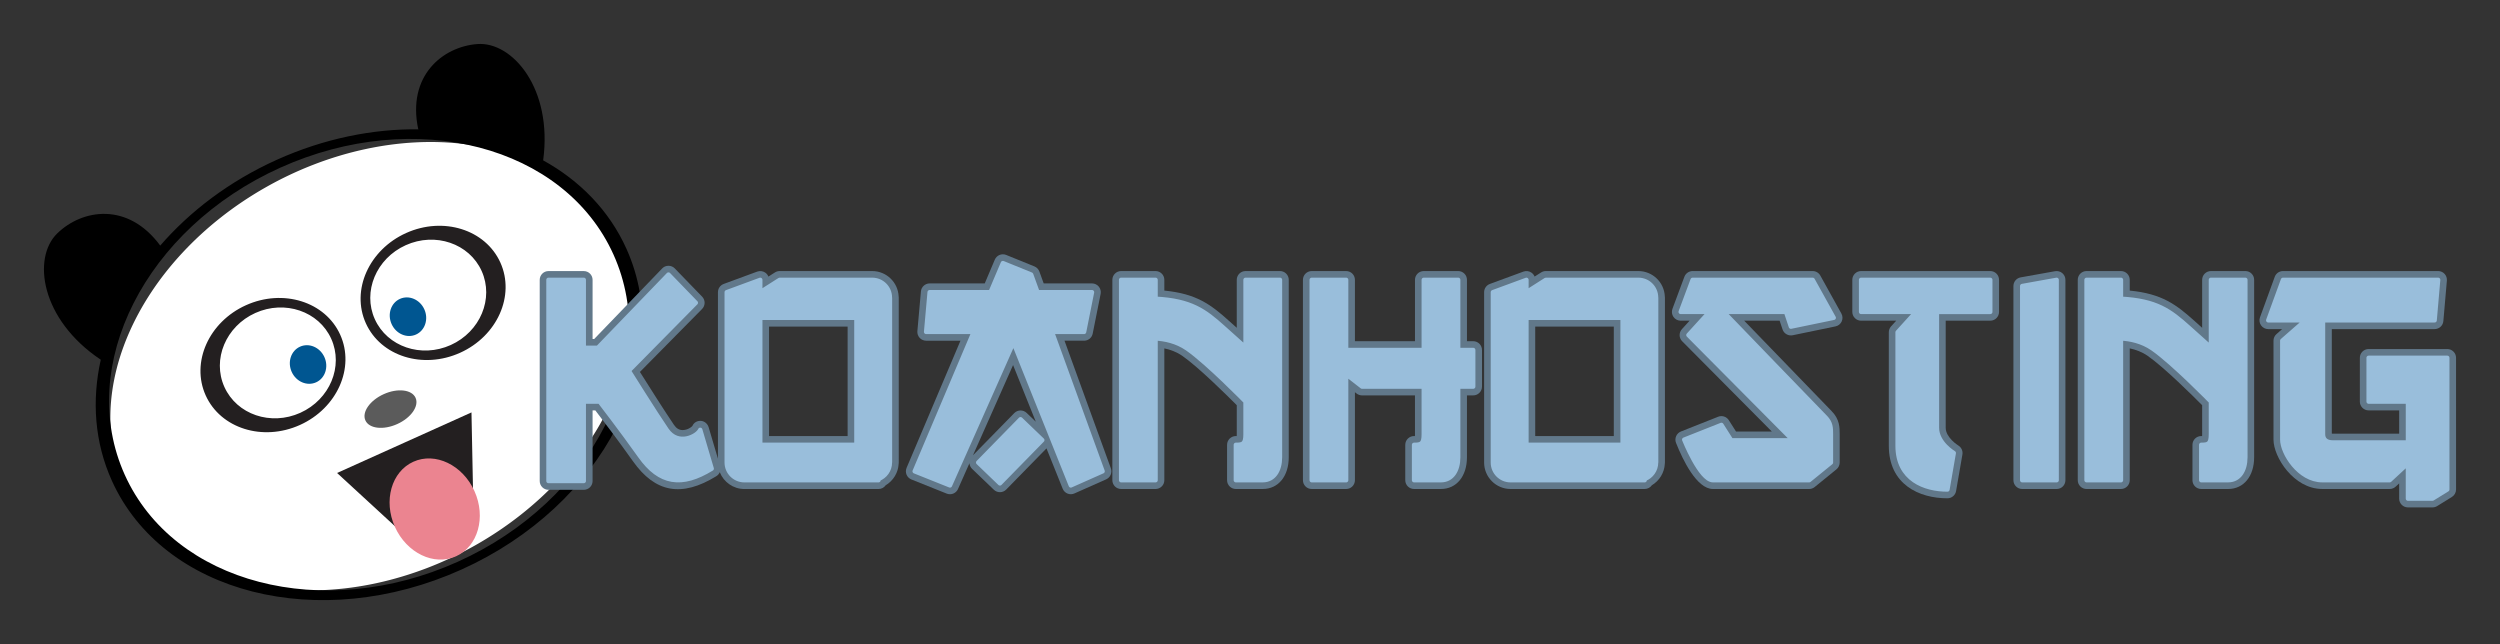 <?xml version="1.0" encoding="UTF-8" standalone="no"?>
<!-- Generator: Adobe Illustrator 15.0.2, SVG Export Plug-In . SVG Version: 6.00 Build 0)  -->

<svg
   xmlns:osb="http://www.openswatchbook.org/uri/2009/osb"
   xmlns:dc="http://purl.org/dc/elements/1.1/"
   xmlns:cc="http://creativecommons.org/ns#"
   xmlns:rdf="http://www.w3.org/1999/02/22-rdf-syntax-ns#"
   xmlns:svg="http://www.w3.org/2000/svg"
   xmlns="http://www.w3.org/2000/svg"
   xmlns:sodipodi="http://sodipodi.sourceforge.net/DTD/sodipodi-0.dtd"
   xmlns:inkscape="http://www.inkscape.org/namespaces/inkscape"
   version="1.1"
   id="Layer_1"
   x="0px"
   y="0px"
   width="284.424"
   height="73.278"
   viewBox="0 0 284.424 73.278"
   enable-background="new 0 0 612 792"
   xml:space="preserve"
   inkscape:version="0.48.2 r9819"
   sodipodi:docname="logo[1].svg"><rect x="0" y="0" width="284.424" height="73.278" fill="#333333" stroke="none"/><defs
   id="defs45"><linearGradient
     id="linearGradient3839"
     osb:paint="solid"><stop
       style="stop-color:#231f20;stop-opacity:1;"
       offset="0"
       id="stop3841" /></linearGradient></defs><sodipodi:namedview
   pagecolor="#ffffff"
   bordercolor="#666666"
   borderopacity="1"
   objecttolerance="10"
   gridtolerance="10"
   guidetolerance="10"
   inkscape:pageopacity="0"
   inkscape:pageshadow="2"
   inkscape:window-width="1284"
   inkscape:window-height="757"
   id="namedview43"
   showgrid="false"
   fit-margin-top="5"
   fit-margin-left="5"
   fit-margin-right="5"
   fit-margin-bottom="5"
   inkscape:zoom="5.2461474"
   inkscape:cx="58.24705"
   inkscape:cy="29.380521"
   inkscape:window-x="0"
   inkscape:window-y="0"
   inkscape:window-maximized="0"
   inkscape:current-layer="Layer_1"
   inkscape:snap-global="true"
   inkscape:snap-bbox="false" />
<path
   sodipodi:type="arc"
   style="fill:#ffffff;fill-opacity:1;stroke:none"
   id="path5283"
   sodipodi:cx="134.78592"
   sodipodi:cy="42.27737"
   sodipodi:rx="35.853054"
   sodipodi:ry="30.73119"
   d="m 170.639,42.277 a 35.853,30.731 0 1 1 -71.706,0 35.853,30.731 0 1 1 71.706,0 z"
   transform="matrix(-0.756,0.429,-0.389,-0.662,160.523,11.824)" /><ellipse
   transform="matrix(0.912,-0.411,0.411,0.912,-311.134,-240.997)"
   cx="199.491"
   cy="399.624"
   rx="2.041"
   ry="2.224"
   id="ellipse3"
   sodipodi:cx="199.491"
   sodipodi:cy="399.62399"
   sodipodi:rx="2.0409999"
   sodipodi:ry="2.224"
   style="fill:#005691" />
<path
   d="m 38.708,38.086 c 1.695,3.762 -0.356,8.357 -4.583,10.262 -4.227,1.906 -9.028,0.398 -10.724,-3.363 -1.695,-3.761 0.356,-8.356 4.583,-10.261 4.227,-1.905 9.029,-0.4 10.724,3.362 z m -9.66,-2.478 c -3.355,1.512 -4.931,5.283 -3.518,8.417 1.413,3.137 5.281,4.453 8.637,2.94 3.357,-1.513 4.932,-5.283 3.519,-8.418 -1.413,-3.134 -5.28,-4.452 -8.638,-2.939 z"
   id="path5"
   inkscape:connector-curvature="0"
   style="fill:#231f20" />
<ellipse
   transform="matrix(-0.912,0.411,-0.411,-0.912,401.002,308.989)"
   cx="211.058"
   cy="394.411"
   rx="2.041"
   ry="2.224"
   id="ellipse7"
   sodipodi:cx="211.058"
   sodipodi:cy="394.41101"
   sodipodi:rx="2.0409999"
   sodipodi:ry="2.224"
   style="fill:#005691" />
<path
   d="m 46.204,26.511 c 4.227,-1.904 9.028,-0.398 10.724,3.363 1.696,3.761 -0.356,8.357 -4.583,10.261 -4.227,1.905 -9.029,0.4 -10.725,-3.362 -1.696,-3.761 0.356,-8.356 4.584,-10.262 z m -3.561,9.802 c 1.413,3.135 5.281,4.453 8.638,2.94 3.356,-1.513 4.931,-5.283 3.518,-8.419 -1.413,-3.135 -5.28,-4.452 -8.637,-2.939 -3.357,1.513 -4.932,5.283 -3.519,8.418 z"
   id="path9"
   inkscape:connector-curvature="0"
   style="fill:#231f20" />
<ellipse
   transform="matrix(0.912,-0.411,0.411,0.912,-312.358,-236.824)"
   cx="208.783"
   cy="404.8"
   rx="3.129"
   ry="1.866"
   id="ellipse11"
   sodipodi:cx="208.783"
   sodipodi:cy="404.79999"
   sodipodi:rx="3.1289999"
   sodipodi:ry="1.8660001"
   style="fill:#5b5b5b" />
<path
   d="m 53.639,46.92 c 0,0 -1.768,0.797 -7.645,3.445 -5.877,2.648 -7.645,3.445 -7.645,3.445 l 9.852,9.064 2.524,-2.012 3.181,-0.559 -0.267,-13.383 z"
   id="path13"
   inkscape:connector-curvature="0"
   style="fill:#231f20" />
<path
   d="m 61.765,18.226 c 0.005,10e-4 0.031,0.009 0.031,0.009 1.103,-8.181 -3.515,-13.514 -7.477,-13.224 -3.961,0.29 -8.037,3.623 -6.734,9.696 0.032,-0.002 0.081,0.005 0.115,0.004 -5.25,-0.069 -10.82,1.04 -16.21,3.469 -5.382,2.425 -9.896,5.858 -13.319,9.827 0.019,-0.019 0.04,-0.049 0.058,-0.068 -3.688,-4.998 -8.885,-4.151 -11.726,-1.375 -2.841,2.776 -1.903,9.767 4.957,14.359 0,0 0.008,-0.018 0.009,-0.02 -1.043,4.667 -0.711,9.421 1.254,13.78 5.802,12.873 23.611,17.402 39.779,10.115 16.164,-7.287 24.566,-23.63 18.764,-36.503 -1.965,-4.36 -5.311,-7.759 -9.501,-10.069 z m -9.667,45.677 c -15.355,6.921 -32.324,2.495 -37.904,-9.884 -5.578,-12.378 2.345,-28.023 17.7,-34.944 15.353,-6.92 32.321,-2.495 37.901,9.883 5.579,12.38 -2.343,28.026 -17.697,34.945 z"
   id="path15"
   inkscape:connector-curvature="0"
   style="fill:#000000;fill-opacity:1" />
<ellipse
   transform="matrix(0.912,-0.411,0.411,0.912,-316.607,-233.661)"
   cx="213.871"
   cy="416.088"
   rx="4.96"
   ry="5.9"
   id="ellipse17"
   sodipodi:cx="213.871"
   sodipodi:cy="416.08801"
   sodipodi:rx="4.96"
   sodipodi:ry="5.9000001"
   style="fill:#eb8490" />
<g
   id="g19"
   transform="translate(-164.525,-358.29)">
	<path
   d="m 442.949,398 h -8.945 c -0.553,0 -1,0.447 -1,1 v 4.98 c 0,0.553 0.447,1 1,1 h 3.473 v 2.649 h -7.547 c -0.048,0 -0.086,-0.003 -0.117,-0.006 v -11.891 h 11.697 c 0.519,0 0.951,-0.397 0.996,-0.914 l 0.399,-4.605 c 0.024,-0.279 -0.069,-0.556 -0.259,-0.762 -0.19,-0.206 -0.457,-0.324 -0.737,-0.324 H 424.26 c -0.42,0 -0.796,0.263 -0.939,0.658 l -1.677,4.605 c -0.112,0.307 -0.066,0.648 0.12,0.916 0.188,0.267 0.493,0.426 0.819,0.426 h 1.581 l -0.644,0.564 c -0.217,0.19 -0.341,0.464 -0.341,0.751 v 11.261 c 0,1.972 2.29,5.613 5.554,5.613 h 7.666 c 0.252,0 0.494,-0.095 0.679,-0.267 l 0.398,-0.367 v 1.729 c 0,0.552 0.447,1 1,1 h 2.795 c 0.186,0 0.368,-0.052 0.526,-0.149 l 1.678,-1.038 c 0.294,-0.183 0.474,-0.505 0.474,-0.851 V 399 c 0,-0.553 -0.447,-1 -1,-1 z"
   id="path21"
   inkscape:connector-curvature="0"
   style="fill:#61788a" />
	<path
   d="m 285.634,397.051 h 2.226 c 0.477,0 0.887,-0.337 0.98,-0.804 l 0.903,-4.517 c 0.059,-0.294 -0.017,-0.599 -0.207,-0.83 -0.19,-0.232 -0.474,-0.366 -0.773,-0.366 h -5.497 l -0.49,-1.349 c -0.097,-0.266 -0.301,-0.479 -0.563,-0.585 l -3.212,-1.305 c -0.507,-0.207 -1.084,0.033 -1.297,0.536 l -1.145,2.703 h -6.266 c -0.518,0 -0.95,0.396 -0.996,0.912 l -0.402,4.517 c -0.025,0.279 0.069,0.556 0.258,0.764 0.189,0.207 0.457,0.325 0.738,0.325 h 3.906 l -6.131,14.469 c -0.104,0.248 -0.105,0.527 -0.002,0.775 0.104,0.248 0.302,0.443 0.552,0.543 l 4.015,1.607 c 0.122,0.049 0.248,0.071 0.371,0.071 0.384,0 0.749,-0.222 0.915,-0.594 l 1.301,-2.929 c 0.02,0.242 0.128,0.469 0.304,0.639 l 2.473,2.373 c 0.396,0.38 1.023,0.37 1.407,-0.021 l 4.583,-4.683 1.84,4.587 c 0.101,0.252 0.301,0.453 0.552,0.555 0.253,0.103 0.534,0.098 0.782,-0.014 l 3.614,-1.605 c 0.48,-0.213 0.713,-0.762 0.534,-1.256 l -5.273,-14.518 z m -5.852,2.772 2.586,6.445 -1.043,-1.001 c -0.396,-0.381 -1.023,-0.37 -1.407,0.021 l -4.698,4.799 4.562,-10.264 z"
   id="path23"
   inkscape:connector-curvature="0"
   style="fill:#61788a" />
	<path
   d="m 266.763,392.012 c -0.067,-1.602 -1.391,-2.884 -3.009,-2.884 h -10.527 c -0.19,0 -0.376,0.054 -0.537,0.156 l -0.743,0.473 c -0.071,-0.179 -0.194,-0.336 -0.357,-0.449 -0.268,-0.187 -0.611,-0.229 -0.917,-0.118 l -3.814,1.405 c -0.393,0.145 -0.654,0.52 -0.654,0.938 v 18.945 l -1.055,-3.569 c -0.12,-0.404 -0.468,-0.712 -0.889,-0.737 -0.423,-0.027 -0.8,0.195 -0.966,0.582 -0.089,0.127 -0.565,0.465 -1.104,0.465 -0.399,0 -0.713,-0.188 -0.989,-0.592 -0.989,-1.445 -3,-4.632 -3.874,-6.021 l 7.073,-7.165 c 0.382,-0.387 0.385,-1.008 0.006,-1.398 l -3.111,-3.212 c -0.188,-0.194 -0.448,-0.304 -0.718,-0.304 -0.308,0.006 -0.531,0.111 -0.72,0.306 l -7.735,8.025 h -0.181 v -6.729 c 0,-0.552 -0.448,-1 -1,-1 h -4.015 c -0.552,0 -1,0.448 -1,1 v 22.887 c 0,0.552 0.448,1 1,1 h 4.015 c 0.552,0 1,-0.448 1,-1 v -8.034 h 0.314 c 0.711,0.928 2.574,3.379 4.294,5.803 2.513,3.542 5.522,4.115 9.472,1.678 0.178,-0.11 0.312,-0.27 0.391,-0.451 0.44,1.119 1.531,1.913 2.804,1.913 h 15.253 c 0.339,0 0.639,-0.169 0.819,-0.427 0.864,-0.515 1.43,-1.441 1.475,-2.456 0.002,-0.013 0.004,-0.026 0.005,-0.038 0.004,-0.037 0.006,-0.074 0.006,-0.11 V 392.16 c 0,-0.035 -0.002,-0.07 -0.005,-0.104 -0.003,-0.015 -0.005,-0.029 -0.007,-0.044 z m -5.804,3.432 v 12.455 h -8.941 v -12.455 h 8.941 z"
   id="path25"
   inkscape:connector-curvature="0"
   style="fill:#61788a" />
	<path
   d="m 310.145,389.128 h -3.915 c -0.552,0 -1,0.448 -1,1 v 5.458 l -0.859,-0.77 c -2.108,-1.889 -3.719,-3.107 -7.379,-3.466 v -1.222 c 0,-0.552 -0.448,-1 -1,-1 h -3.915 c -0.552,0 -1,0.448 -1,1 v 22.795 c 0,0.552 0.448,1 1,1 h 3.915 c 0.552,0 1,-0.448 1,-1 v -14.997 c 0.653,0.136 1.378,0.389 2.045,0.853 1.871,1.302 5.204,4.614 6.194,5.612 v 3.304 c 0,0.082 -0.002,0.149 -0.005,0.204 -0.029,0 -0.062,10e-4 -0.098,10e-4 -0.552,0 -1,0.448 -1,1 v 4.023 c 0,0.552 0.448,1 1,1 h 3.061 c 1.769,0 2.957,-1.452 2.957,-3.614 v -20.181 c -0.001,-0.552 -0.449,-1 -1.001,-1 z"
   id="path27"
   inkscape:connector-curvature="0"
   style="fill:#61788a" />
	<path
   d="m 419.978,389.128 h -3.915 c -0.553,0 -1,0.448 -1,1 v 5.458 l -0.859,-0.77 c -2.108,-1.889 -3.719,-3.107 -7.379,-3.466 v -1.222 c 0,-0.552 -0.447,-1 -1,-1 h -3.914 c -0.553,0 -1,0.448 -1,1 v 22.795 c 0,0.552 0.447,1 1,1 h 3.914 c 0.553,0 1,-0.448 1,-1 v -14.997 c 0.652,0.136 1.378,0.389 2.044,0.853 1.872,1.302 5.204,4.614 6.194,5.612 v 3.304 c 0,0.082 -0.002,0.149 -0.005,0.204 -0.029,0 -0.062,10e-4 -0.098,10e-4 -0.553,0 -1,0.448 -1,1 v 4.023 c 0,0.552 0.447,1 1,1 h 3.061 c 1.769,0 2.957,-1.452 2.957,-3.614 v -20.181 c 0,-0.552 -0.448,-1 -1,-1 z"
   id="path29"
   inkscape:connector-curvature="0"
   style="fill:#61788a" />
	<path
   d="m 390.956,389.128 h -14.694 c -0.553,0 -1,0.448 -1,1 v 3.647 c 0,0.552 0.447,1 1,1 h 3.996 l -0.585,0.645 c -0.166,0.184 -0.259,0.423 -0.259,0.671 v 12.913 c 0,4.406 3.445,5.977 6.67,5.977 0.486,0 0.902,-0.35 0.985,-0.83 l 0.719,-4.152 c 0.07,-0.408 -0.122,-0.82 -0.478,-1.032 -0.014,-0.009 -1.424,-0.882 -1.424,-2.014 v -12.177 h 5.069 c 0.553,0 1,-0.448 1,-1 v -3.647 c 0.001,-0.553 -0.446,-1.001 -0.999,-1.001 z"
   id="path31"
   inkscape:connector-curvature="0"
   style="fill:#61788a" />
	<path
   d="m 371.625,389.643 c -0.176,-0.317 -0.511,-0.515 -0.874,-0.515 h -13.656 c -0.418,0 -0.791,0.26 -0.938,0.651 l -1.358,3.647 c -0.114,0.307 -0.07,0.65 0.116,0.919 0.186,0.269 0.494,0.43 0.821,0.43 h 1.016 l -0.876,0.963 c -0.358,0.394 -0.346,1 0.03,1.377 l 10.205,10.274 h -4.076 l -0.822,-1.294 c -0.259,-0.404 -0.766,-0.57 -1.212,-0.393 l -4.233,1.677 c -0.247,0.098 -0.445,0.29 -0.55,0.534 -0.105,0.243 -0.109,0.52 -0.011,0.766 0.78,1.958 2.363,5.243 4.203,5.243 h 10.941 c 0.229,0 0.452,-0.079 0.631,-0.224 l 2.476,-2.012 c 0.233,-0.19 0.369,-0.475 0.369,-0.776 v -3.217 c 0,-0.764 0,-1.714 -0.931,-2.647 -0.476,-0.477 -6.857,-7.085 -9.934,-10.272 h 4.032 l 0.332,0.994 c 0.16,0.481 0.664,0.763 1.15,0.663 l 4.871,-1.008 c 0.312,-0.064 0.574,-0.273 0.707,-0.562 0.133,-0.289 0.119,-0.624 -0.035,-0.902 l -2.394,-4.316 z"
   id="path33"
   inkscape:connector-curvature="0"
   style="fill:#61788a" />
	<path
   d="m 350.921,389.128 h -10.527 c -0.19,0 -0.377,0.054 -0.537,0.156 l -0.742,0.473 c -0.071,-0.179 -0.194,-0.336 -0.356,-0.449 -0.268,-0.187 -0.61,-0.231 -0.918,-0.118 l -3.814,1.405 c -0.394,0.145 -0.654,0.52 -0.654,0.938 v 19.378 c 0,1.661 1.351,3.012 3.012,3.012 h 15.253 c 0.339,0 0.639,-0.169 0.819,-0.427 0.862,-0.514 1.429,-1.438 1.475,-2.451 0.008,-0.051 0.012,-0.102 0.012,-0.153 V 392.16 c 0,-0.051 -0.004,-0.102 -0.012,-0.152 -0.072,-1.6 -1.395,-2.88 -3.011,-2.88 z m -2.794,6.316 v 12.455 h -8.941 v -12.455 h 8.941 z"
   id="path35"
   inkscape:connector-curvature="0"
   style="fill:#61788a" />
	<path
   d="m 332.131,397.108 h -0.71 v -6.98 c 0,-0.552 -0.447,-1 -1,-1 h -3.914 c -0.553,0 -1,0.448 -1,1 v 6.98 h -6.833 v -6.98 c 0,-0.552 -0.447,-1 -1,-1 h -3.915 c -0.552,0 -1,0.448 -1,1 v 22.795 c 0,0.552 0.448,1 1,1 h 3.915 c 0.553,0 1,-0.448 1,-1 v -10.011 l 0.196,0.152 c 0.176,0.137 0.392,0.21 0.613,0.21 h 6.023 v 4.42 c 0,0.082 -0.002,0.149 -0.005,0.204 -0.029,0 -0.062,10e-4 -0.099,10e-4 -0.553,0 -1,0.448 -1,1 v 4.023 c 0,0.552 0.447,1 1,1 h 3.061 c 1.769,0 2.957,-1.452 2.957,-3.614 v -7.034 h 0.71 c 0.553,0 1,-0.448 1,-1 v -4.166 c 10e-4,-0.551 -0.446,-1 -0.999,-1 z"
   id="path37"
   inkscape:connector-curvature="0"
   style="fill:#61788a" />
	<path
   d="m 398.331,389.144 -3.916,0.703 c -0.477,0.085 -0.823,0.5 -0.823,0.984 v 22.092 c 0,0.552 0.447,1 1,1 h 3.916 c 0.553,0 1,-0.448 1,-1 v -22.795 c 0,-0.296 -0.131,-0.577 -0.358,-0.767 -0.227,-0.19 -0.527,-0.269 -0.819,-0.217 z"
   id="path39"
   inkscape:connector-curvature="0"
   style="fill:#61788a" />
</g>
<path
   stroke-miterlimit="10"
   d="m 79.665,48.902 1.305,4.417 c -3.413,2.107 -5.922,1.707 -8.131,-1.405 -2.209,-3.112 -4.617,-6.224 -4.617,-6.224 h -1.807 v 9.034 h -4.015 v -22.887 h 4.015 v 7.729 h 1.606 l 8.031,-8.332 3.111,3.212 -7.628,7.729 c 0,0 3.011,4.818 4.316,6.726 1.305,1.908 3.513,0.704 3.814,10e-4 z m 31.623,3.719 2.473,2.374 4.818,-4.923 -2.473,-2.374 -4.818,4.923 z m 12.046,-14.861 0.903,-4.517 h -6.197 l -0.729,-2.007 -3.212,-1.305 -1.404,3.312 h -6.928 l -0.402,4.517 h 5.416 l -6.72,15.86 4.015,1.606 7.227,-16.262 6.525,16.262 3.614,-1.606 -5.761,-15.86 h 3.653 z m 18.371,1.775 c -0.663,-0.593 -1.484,-1.33 -2.527,-2.264 -2.133,-1.911 -3.661,-3.065 -7.712,-3.284 v -2.149 h -3.915 v 22.795 h 3.915 v -16.13 c 1.014,0.053 2.384,0.309 3.616,1.164 2.309,1.606 6.623,6.023 6.623,6.023 v 3.714 c 0,1.104 -0.3,1.205 -1.103,1.205 v 4.023 c 0,0 1.805,0 3.061,0 1.256,0 1.957,-1.104 1.957,-2.614 0,-1.51 0,-2.614 0,-2.614 v -17.566 h -3.915 v 7.697 z m 88.362,15.098 h 3.916 v -22.795 l -3.916,0.703 v 22.092 z m -64.171,-22.795 h -3.914 v 7.98 h -8.833 v -7.98 h -3.915 v 22.795 h 3.915 v -12.054 l 1.81,1.405 h 7.023 v 5.42 c 0,1.104 -0.3,1.205 -1.104,1.205 v 4.023 c 0,0 1.806,0 3.061,0 1.256,0 1.957,-1.104 1.957,-2.614 0,-1.51 0,-2.614 0,-2.614 v -5.42 h 1.71 v -4.166 h -1.71 v -7.98 z m 85.641,7.697 c -0.662,-0.594 -1.484,-1.33 -2.526,-2.264 -2.133,-1.911 -3.661,-3.065 -7.712,-3.284 v -2.149 h -3.914 v 22.795 h 3.914 v -16.13 c 1.015,0.053 2.385,0.309 3.615,1.164 2.31,1.606 6.623,6.023 6.623,6.023 v 3.714 c 0,1.104 -0.299,1.205 -1.103,1.205 v 4.023 c 0,0 1.806,0 3.061,0 1.255,0 1.957,-1.104 1.957,-2.614 0,-1.51 0,-2.614 0,-2.614 v -17.566 h -3.915 v 7.697 z m -150.296,-5.685 c 0,0.011 0.007,0.011 0.008,0.02 v 18.732 c -0.001,0.009 -0.008,0.009 -0.008,0.02 0,0.858 -0.54,1.586 -1.297,1.875 v 0.137 h -0.715 -1.794 -10.941 -1.803 c -1.111,0 -2.012,-0.9 -2.012,-2.012 v -19.378 l 3.814,-1.405 v 1.405 l 2.208,-1.405 h 8.733 1.794 c 1.112,-0.001 2.013,0.899 2.013,2.011 z m -3.807,16.759 v -14.455 h -10.941 v 14.455 h 10.941 z m 90.974,-16.759 c 0,0.011 0.007,0.011 0.009,0.02 v 18.732 c -0.002,0.009 -0.009,0.009 -0.009,0.02 0,0.858 -0.54,1.586 -1.297,1.875 v 0.137 h -0.715 -1.794 -10.941 -1.803 c -1.111,0 -2.012,-0.9 -2.012,-2.012 v -19.378 l 3.814,-1.405 v 1.405 l 2.208,-1.405 h 8.733 1.794 c 1.111,-0.001 2.013,0.899 2.013,2.011 z m -3.806,16.759 v -14.455 h -10.941 v 14.455 h 10.941 z m 27.135,-15.124 h 6.252 l -2.1,2.316 c 0,0 0,9.054 0,12.913 0,3.859 3.114,4.977 5.67,4.977 l 0.719,-4.153 c 0,0 -1.916,-1.118 -1.916,-2.875 0,-1.382 0,-9.692 0,-13.177 h 6.069 v -3.647 h -14.694 v 3.646 z m -7.987,1.677 4.871,-1.008 -2.396,-4.316 h -13.656 l -1.358,3.647 h 3.277 l -2.398,2.636 11.899,11.979 h -7.028 l -1.117,-1.757 -4.233,1.677 c 0,0 1.838,4.613 3.274,4.613 1.436,0 10.941,0 10.941,0 l 2.476,-2.012 c 0,0 0,-2.521 0,-3.217 0,-0.696 0,-1.301 -0.639,-1.94 -0.639,-0.639 -11.58,-11.979 -11.58,-11.979 h 7.107 l 0.56,1.677 z m 65.729,3.548 v 4.98 h 4.473 v 4.649 c -2.414,0 -7.985,0 -8.547,0 -0.719,0 -1.117,-0.32 -1.117,-0.936 0,-0.48 0,-9.17 0,-12.961 h 12.697 l 0.399,-4.605 h -17.649 l -1.677,4.605 h 4.239 l -2.643,2.315 c 0,0 0,9.744 0,11.261 0,1.517 1.918,4.613 4.554,4.613 0.878,0 7.666,0 7.666,0 l 2.077,-1.922 v 4.018 h 2.795 l 1.678,-1.038 v -14.979 h -8.945 z"
   id="path41"
   inkscape:connector-curvature="0"
   style="fill:#99bedb;stroke:#99bedb;stroke-width:0.5;stroke-linejoin:round;stroke-miterlimit:10" />
</svg>